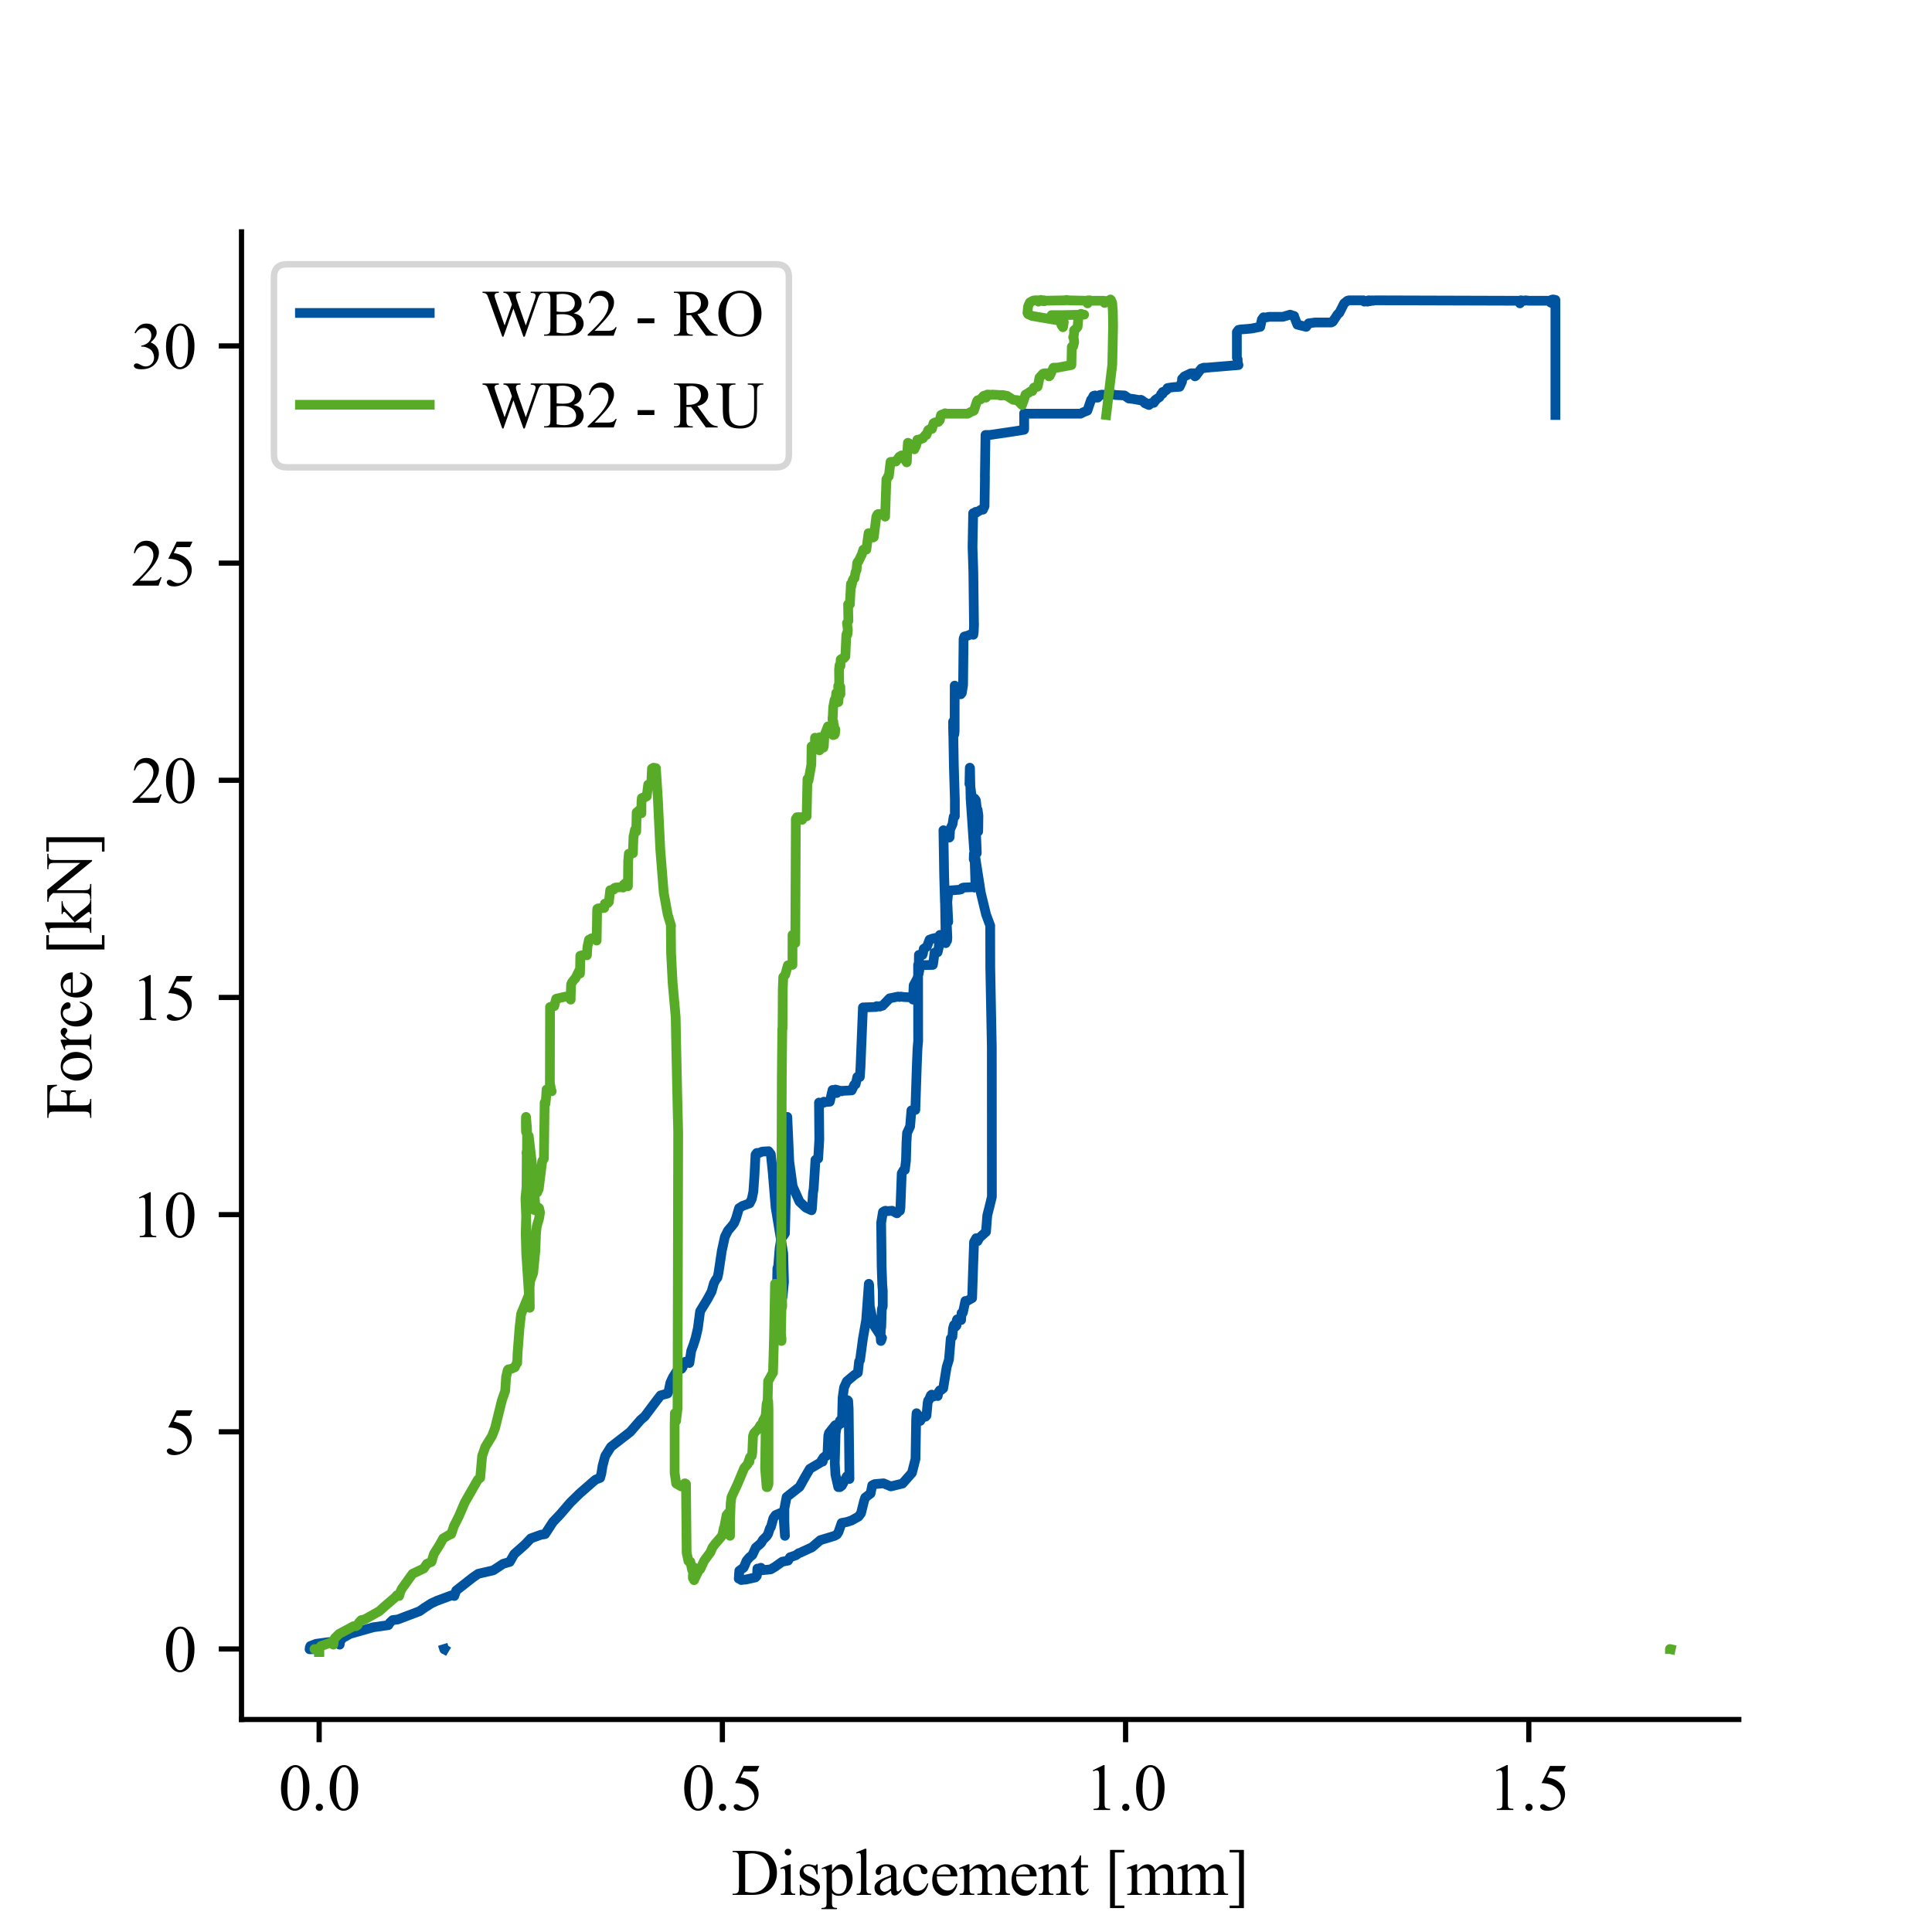 <?xml version="1.0" encoding="utf-8" standalone="no"?>
<!DOCTYPE svg PUBLIC "-//W3C//DTD SVG 1.1//EN"
  "http://www.w3.org/Graphics/SVG/1.1/DTD/svg11.dtd">
<svg xmlns:xlink="http://www.w3.org/1999/xlink" width="297.638pt" height="297.638pt" viewBox="0 0 297.638 297.638" xmlns="http://www.w3.org/2000/svg" version="1.1">
 <defs>
  <style type="text/css">*{stroke-linejoin: round; stroke-linecap: butt}</style>
 </defs>
 <g id="figure_1">
  <g id="patch_1">
   <path d="M 0 297.638 
L 297.638 297.638 
L 297.638 0 
L 0 0 
z
" style="fill: #ffffff"/>
  </g>
  <g id="axes_1">
   <g id="patch_2">
    <path d="M 37.205 264.898 
L 267.874 264.898 
L 267.874 35.717 
L 37.205 35.717 
z
" style="fill: #ffffff"/>
   </g>
   <g id="matplotlib.axis_1">
    <g id="xtick_1">
     <g id="line2d_1">
      <defs>
       <path id="m8b26385699" d="M 0 0 
L 0 3.5 
" style="stroke: #000000; stroke-width: 0.8"/>
      </defs>
      <g>
       <use xlink:href="#m8b26385699" x="49.168" y="264.898" style="stroke: #000000; stroke-width: 0.8"/>
      </g>
     </g>
     <g id="text_1">
      <!-- 0.0 -->
      <g transform="translate(42.918 278.841) scale(0.1 -0.1)">
       <defs>
        <path id="TimesNewRomanPSMT-30" d="M 231 2094 
Q 231 2819 450 3342 
Q 669 3866 1031 4122 
Q 1313 4325 1613 4325 
Q 2100 4325 2488 3828 
Q 2972 3213 2972 2159 
Q 2972 1422 2759 906 
Q 2547 391 2217 158 
Q 1888 -75 1581 -75 
Q 975 -75 572 641 
Q 231 1244 231 2094 
z
M 844 2016 
Q 844 1141 1059 588 
Q 1238 122 1591 122 
Q 1759 122 1940 273 
Q 2122 425 2216 781 
Q 2359 1319 2359 2297 
Q 2359 3022 2209 3506 
Q 2097 3866 1919 4016 
Q 1791 4119 1609 4119 
Q 1397 4119 1231 3928 
Q 1006 3669 925 3112 
Q 844 2556 844 2016 
z
" transform="scale(0.016)"/>
        <path id="TimesNewRomanPSMT-2e" d="M 800 606 
Q 947 606 1047 504 
Q 1147 403 1147 259 
Q 1147 116 1045 14 
Q 944 -88 800 -88 
Q 656 -88 554 14 
Q 453 116 453 259 
Q 453 406 554 506 
Q 656 606 800 606 
z
" transform="scale(0.016)"/>
       </defs>
       <use xlink:href="#TimesNewRomanPSMT-30"/>
       <use xlink:href="#TimesNewRomanPSMT-2e" x="50"/>
       <use xlink:href="#TimesNewRomanPSMT-30" x="75"/>
      </g>
     </g>
    </g>
    <g id="xtick_2">
     <g id="line2d_2">
      <g>
       <use xlink:href="#m8b26385699" x="111.287" y="264.898" style="stroke: #000000; stroke-width: 0.8"/>
      </g>
     </g>
     <g id="text_2">
      <!-- 0.5 -->
      <g transform="translate(105.037 278.841) scale(0.1 -0.1)">
       <defs>
        <path id="TimesNewRomanPSMT-35" d="M 2778 4238 
L 2534 3706 
L 1259 3706 
L 981 3138 
Q 1809 3016 2294 2522 
Q 2709 2097 2709 1522 
Q 2709 1188 2573 903 
Q 2438 619 2231 419 
Q 2025 219 1772 97 
Q 1413 -75 1034 -75 
Q 653 -75 479 54 
Q 306 184 306 341 
Q 306 428 378 495 
Q 450 563 559 563 
Q 641 563 702 538 
Q 763 513 909 409 
Q 1144 247 1384 247 
Q 1750 247 2026 523 
Q 2303 800 2303 1197 
Q 2303 1581 2056 1914 
Q 1809 2247 1375 2428 
Q 1034 2569 447 2591 
L 1259 4238 
L 2778 4238 
z
" transform="scale(0.016)"/>
       </defs>
       <use xlink:href="#TimesNewRomanPSMT-30"/>
       <use xlink:href="#TimesNewRomanPSMT-2e" x="50"/>
       <use xlink:href="#TimesNewRomanPSMT-35" x="75"/>
      </g>
     </g>
    </g>
    <g id="xtick_3">
     <g id="line2d_3">
      <g>
       <use xlink:href="#m8b26385699" x="173.405" y="264.898" style="stroke: #000000; stroke-width: 0.8"/>
      </g>
     </g>
     <g id="text_3">
      <!-- 1.0 -->
      <g transform="translate(167.155 278.841) scale(0.1 -0.1)">
       <defs>
        <path id="TimesNewRomanPSMT-31" d="M 750 3822 
L 1781 4325 
L 1884 4325 
L 1884 747 
Q 1884 391 1914 303 
Q 1944 216 2037 169 
Q 2131 122 2419 116 
L 2419 0 
L 825 0 
L 825 116 
Q 1125 122 1212 167 
Q 1300 213 1334 289 
Q 1369 366 1369 747 
L 1369 3034 
Q 1369 3497 1338 3628 
Q 1316 3728 1258 3775 
Q 1200 3822 1119 3822 
Q 1003 3822 797 3725 
L 750 3822 
z
" transform="scale(0.016)"/>
       </defs>
       <use xlink:href="#TimesNewRomanPSMT-31"/>
       <use xlink:href="#TimesNewRomanPSMT-2e" x="50"/>
       <use xlink:href="#TimesNewRomanPSMT-30" x="75"/>
      </g>
     </g>
    </g>
    <g id="xtick_4">
     <g id="line2d_4">
      <g>
       <use xlink:href="#m8b26385699" x="235.523" y="264.898" style="stroke: #000000; stroke-width: 0.8"/>
      </g>
     </g>
     <g id="text_4">
      <!-- 1.5 -->
      <g transform="translate(229.273 278.841) scale(0.1 -0.1)">
       <use xlink:href="#TimesNewRomanPSMT-31"/>
       <use xlink:href="#TimesNewRomanPSMT-2e" x="50"/>
       <use xlink:href="#TimesNewRomanPSMT-35" x="75"/>
      </g>
     </g>
    </g>
    <g id="text_5">
     <!-- Displacement [mm] -->
     <g transform="translate(112.69 291.924) scale(0.1 -0.1)">
      <defs>
       <path id="TimesNewRomanPSMT-44" d="M 109 0 
L 109 116 
L 269 116 
Q 538 116 650 288 
Q 719 391 719 750 
L 719 3488 
Q 719 3884 631 3984 
Q 509 4122 269 4122 
L 109 4122 
L 109 4238 
L 1834 4238 
Q 2784 4238 3279 4022 
Q 3775 3806 4076 3303 
Q 4378 2800 4378 2141 
Q 4378 1256 3841 663 
Q 3238 0 2003 0 
L 109 0 
z
M 1319 306 
Q 1716 219 1984 219 
Q 2709 219 3187 728 
Q 3666 1238 3666 2109 
Q 3666 2988 3187 3494 
Q 2709 4000 1959 4000 
Q 1678 4000 1319 3909 
L 1319 306 
z
" transform="scale(0.016)"/>
       <path id="TimesNewRomanPSMT-69" d="M 928 4444 
Q 1059 4444 1151 4351 
Q 1244 4259 1244 4128 
Q 1244 3997 1151 3903 
Q 1059 3809 928 3809 
Q 797 3809 703 3903 
Q 609 3997 609 4128 
Q 609 4259 701 4351 
Q 794 4444 928 4444 
z
M 1188 2947 
L 1188 647 
Q 1188 378 1227 289 
Q 1266 200 1342 156 
Q 1419 113 1622 113 
L 1622 0 
L 231 0 
L 231 113 
Q 441 113 512 153 
Q 584 194 626 287 
Q 669 381 669 647 
L 669 1750 
Q 669 2216 641 2353 
Q 619 2453 572 2492 
Q 525 2531 444 2531 
Q 356 2531 231 2484 
L 188 2597 
L 1050 2947 
L 1188 2947 
z
" transform="scale(0.016)"/>
       <path id="TimesNewRomanPSMT-73" d="M 2050 2947 
L 2050 1972 
L 1947 1972 
Q 1828 2431 1642 2597 
Q 1456 2763 1169 2763 
Q 950 2763 815 2647 
Q 681 2531 681 2391 
Q 681 2216 781 2091 
Q 878 1963 1175 1819 
L 1631 1597 
Q 2266 1288 2266 781 
Q 2266 391 1970 151 
Q 1675 -88 1309 -88 
Q 1047 -88 709 6 
Q 606 38 541 38 
Q 469 38 428 -44 
L 325 -44 
L 325 978 
L 428 978 
Q 516 541 762 319 
Q 1009 97 1316 97 
Q 1531 97 1667 223 
Q 1803 350 1803 528 
Q 1803 744 1651 891 
Q 1500 1038 1047 1263 
Q 594 1488 453 1669 
Q 313 1847 313 2119 
Q 313 2472 555 2709 
Q 797 2947 1181 2947 
Q 1350 2947 1591 2875 
Q 1750 2828 1803 2828 
Q 1853 2828 1881 2850 
Q 1909 2872 1947 2947 
L 2050 2947 
z
" transform="scale(0.016)"/>
       <path id="TimesNewRomanPSMT-70" d="M -6 2578 
L 875 2934 
L 994 2934 
L 994 2266 
Q 1216 2644 1439 2795 
Q 1663 2947 1909 2947 
Q 2341 2947 2628 2609 
Q 2981 2197 2981 1534 
Q 2981 794 2556 309 
Q 2206 -88 1675 -88 
Q 1444 -88 1275 -22 
Q 1150 25 994 166 
L 994 -706 
Q 994 -1000 1030 -1079 
Q 1066 -1159 1155 -1206 
Q 1244 -1253 1478 -1253 
L 1478 -1369 
L -22 -1369 
L -22 -1253 
L 56 -1253 
Q 228 -1256 350 -1188 
Q 409 -1153 442 -1076 
Q 475 -1000 475 -688 
L 475 2019 
Q 475 2297 450 2372 
Q 425 2447 370 2484 
Q 316 2522 222 2522 
Q 147 2522 31 2478 
L -6 2578 
z
M 994 2081 
L 994 1013 
Q 994 666 1022 556 
Q 1066 375 1236 237 
Q 1406 100 1666 100 
Q 1978 100 2172 344 
Q 2425 663 2425 1241 
Q 2425 1897 2138 2250 
Q 1938 2494 1663 2494 
Q 1513 2494 1366 2419 
Q 1253 2363 994 2081 
z
" transform="scale(0.016)"/>
       <path id="TimesNewRomanPSMT-6c" d="M 1184 4444 
L 1184 647 
Q 1184 378 1223 290 
Q 1263 203 1344 158 
Q 1425 113 1647 113 
L 1647 0 
L 244 0 
L 244 113 
Q 441 113 512 153 
Q 584 194 625 287 
Q 666 381 666 647 
L 666 3247 
Q 666 3731 644 3842 
Q 622 3953 573 3993 
Q 525 4034 450 4034 
Q 369 4034 244 3984 
L 191 4094 
L 1044 4444 
L 1184 4444 
z
" transform="scale(0.016)"/>
       <path id="TimesNewRomanPSMT-61" d="M 1822 413 
Q 1381 72 1269 19 
Q 1100 -59 909 -59 
Q 613 -59 420 144 
Q 228 347 228 678 
Q 228 888 322 1041 
Q 450 1253 767 1440 
Q 1084 1628 1822 1897 
L 1822 2009 
Q 1822 2438 1686 2597 
Q 1550 2756 1291 2756 
Q 1094 2756 978 2650 
Q 859 2544 859 2406 
L 866 2225 
Q 866 2081 792 2003 
Q 719 1925 600 1925 
Q 484 1925 411 2006 
Q 338 2088 338 2228 
Q 338 2497 613 2722 
Q 888 2947 1384 2947 
Q 1766 2947 2009 2819 
Q 2194 2722 2281 2516 
Q 2338 2381 2338 1966 
L 2338 994 
Q 2338 584 2353 492 
Q 2369 400 2405 369 
Q 2441 338 2488 338 
Q 2538 338 2575 359 
Q 2641 400 2828 588 
L 2828 413 
Q 2478 -56 2159 -56 
Q 2006 -56 1915 50 
Q 1825 156 1822 413 
z
M 1822 616 
L 1822 1706 
Q 1350 1519 1213 1441 
Q 966 1303 859 1153 
Q 753 1003 753 825 
Q 753 600 887 451 
Q 1022 303 1197 303 
Q 1434 303 1822 616 
z
" transform="scale(0.016)"/>
       <path id="TimesNewRomanPSMT-63" d="M 2631 1088 
Q 2516 522 2178 217 
Q 1841 -88 1431 -88 
Q 944 -88 581 321 
Q 219 731 219 1428 
Q 219 2103 620 2525 
Q 1022 2947 1584 2947 
Q 2006 2947 2278 2723 
Q 2550 2500 2550 2259 
Q 2550 2141 2473 2067 
Q 2397 1994 2259 1994 
Q 2075 1994 1981 2113 
Q 1928 2178 1911 2362 
Q 1894 2547 1784 2644 
Q 1675 2738 1481 2738 
Q 1169 2738 978 2506 
Q 725 2200 725 1697 
Q 725 1184 976 792 
Q 1228 400 1656 400 
Q 1963 400 2206 609 
Q 2378 753 2541 1131 
L 2631 1088 
z
" transform="scale(0.016)"/>
       <path id="TimesNewRomanPSMT-65" d="M 681 1784 
Q 678 1147 991 784 
Q 1303 422 1725 422 
Q 2006 422 2214 576 
Q 2422 731 2563 1106 
L 2659 1044 
Q 2594 616 2278 264 
Q 1963 -88 1488 -88 
Q 972 -88 605 314 
Q 238 716 238 1394 
Q 238 2128 614 2539 
Q 991 2950 1559 2950 
Q 2041 2950 2350 2633 
Q 2659 2316 2659 1784 
L 681 1784 
z
M 681 1966 
L 2006 1966 
Q 1991 2241 1941 2353 
Q 1863 2528 1708 2628 
Q 1553 2728 1384 2728 
Q 1125 2728 920 2526 
Q 716 2325 681 1966 
z
" transform="scale(0.016)"/>
       <path id="TimesNewRomanPSMT-6d" d="M 1050 2338 
Q 1363 2650 1419 2697 
Q 1559 2816 1721 2881 
Q 1884 2947 2044 2947 
Q 2313 2947 2506 2790 
Q 2700 2634 2766 2338 
Q 3088 2713 3309 2830 
Q 3531 2947 3766 2947 
Q 3994 2947 4170 2830 
Q 4347 2713 4450 2447 
Q 4519 2266 4519 1878 
L 4519 647 
Q 4519 378 4559 278 
Q 4591 209 4675 161 
Q 4759 113 4950 113 
L 4950 0 
L 3538 0 
L 3538 113 
L 3597 113 
Q 3781 113 3884 184 
Q 3956 234 3988 344 
Q 4000 397 4000 647 
L 4000 1878 
Q 4000 2228 3916 2372 
Q 3794 2572 3525 2572 
Q 3359 2572 3192 2489 
Q 3025 2406 2788 2181 
L 2781 2147 
L 2788 2013 
L 2788 647 
Q 2788 353 2820 281 
Q 2853 209 2943 161 
Q 3034 113 3253 113 
L 3253 0 
L 1806 0 
L 1806 113 
Q 2044 113 2133 169 
Q 2222 225 2256 338 
Q 2272 391 2272 647 
L 2272 1878 
Q 2272 2228 2169 2381 
Q 2031 2581 1784 2581 
Q 1616 2581 1450 2491 
Q 1191 2353 1050 2181 
L 1050 647 
Q 1050 366 1089 281 
Q 1128 197 1204 155 
Q 1281 113 1516 113 
L 1516 0 
L 100 0 
L 100 113 
Q 297 113 375 155 
Q 453 197 493 289 
Q 534 381 534 647 
L 534 1741 
Q 534 2213 506 2350 
Q 484 2453 437 2492 
Q 391 2531 309 2531 
Q 222 2531 100 2484 
L 53 2597 
L 916 2947 
L 1050 2947 
L 1050 2338 
z
" transform="scale(0.016)"/>
       <path id="TimesNewRomanPSMT-6e" d="M 1034 2341 
Q 1538 2947 1994 2947 
Q 2228 2947 2397 2830 
Q 2566 2713 2666 2444 
Q 2734 2256 2734 1869 
L 2734 647 
Q 2734 375 2778 278 
Q 2813 200 2889 156 
Q 2966 113 3172 113 
L 3172 0 
L 1756 0 
L 1756 113 
L 1816 113 
Q 2016 113 2095 173 
Q 2175 234 2206 353 
Q 2219 400 2219 647 
L 2219 1819 
Q 2219 2209 2117 2386 
Q 2016 2563 1775 2563 
Q 1403 2563 1034 2156 
L 1034 647 
Q 1034 356 1069 288 
Q 1113 197 1189 155 
Q 1266 113 1500 113 
L 1500 0 
L 84 0 
L 84 113 
L 147 113 
Q 366 113 442 223 
Q 519 334 519 647 
L 519 1709 
Q 519 2225 495 2337 
Q 472 2450 423 2490 
Q 375 2531 294 2531 
Q 206 2531 84 2484 
L 38 2597 
L 900 2947 
L 1034 2947 
L 1034 2341 
z
" transform="scale(0.016)"/>
       <path id="TimesNewRomanPSMT-74" d="M 1031 3803 
L 1031 2863 
L 1700 2863 
L 1700 2644 
L 1031 2644 
L 1031 788 
Q 1031 509 1111 412 
Q 1191 316 1316 316 
Q 1419 316 1516 380 
Q 1613 444 1666 569 
L 1788 569 
Q 1678 263 1478 108 
Q 1278 -47 1066 -47 
Q 922 -47 784 33 
Q 647 113 581 261 
Q 516 409 516 719 
L 516 2644 
L 63 2644 
L 63 2747 
Q 234 2816 414 2980 
Q 594 3144 734 3369 
Q 806 3488 934 3803 
L 1031 3803 
z
" transform="scale(0.016)"/>
       <path id="TimesNewRomanPSMT-20" transform="scale(0.016)"/>
       <path id="TimesNewRomanPSMT-5b" d="M 1900 -1269 
L 525 -1269 
L 525 4334 
L 1900 4334 
L 1900 4088 
L 994 4088 
L 994 -1025 
L 1900 -1025 
L 1900 -1269 
z
" transform="scale(0.016)"/>
       <path id="TimesNewRomanPSMT-5d" d="M 234 4334 
L 1609 4334 
L 1609 -1272 
L 234 -1272 
L 234 -1025 
L 1141 -1025 
L 1141 4088 
L 234 4088 
L 234 4334 
z
" transform="scale(0.016)"/>
      </defs>
      <use xlink:href="#TimesNewRomanPSMT-44"/>
      <use xlink:href="#TimesNewRomanPSMT-69" x="72.217"/>
      <use xlink:href="#TimesNewRomanPSMT-73" x="100"/>
      <use xlink:href="#TimesNewRomanPSMT-70" x="138.916"/>
      <use xlink:href="#TimesNewRomanPSMT-6c" x="188.916"/>
      <use xlink:href="#TimesNewRomanPSMT-61" x="216.699"/>
      <use xlink:href="#TimesNewRomanPSMT-63" x="261.084"/>
      <use xlink:href="#TimesNewRomanPSMT-65" x="305.469"/>
      <use xlink:href="#TimesNewRomanPSMT-6d" x="349.854"/>
      <use xlink:href="#TimesNewRomanPSMT-65" x="427.637"/>
      <use xlink:href="#TimesNewRomanPSMT-6e" x="472.021"/>
      <use xlink:href="#TimesNewRomanPSMT-74" x="522.021"/>
      <use xlink:href="#TimesNewRomanPSMT-20" x="549.805"/>
      <use xlink:href="#TimesNewRomanPSMT-5b" x="574.805"/>
      <use xlink:href="#TimesNewRomanPSMT-6d" x="608.105"/>
      <use xlink:href="#TimesNewRomanPSMT-6d" x="685.889"/>
      <use xlink:href="#TimesNewRomanPSMT-5d" x="763.672"/>
     </g>
    </g>
   </g>
   <g id="matplotlib.axis_2">
    <g id="ytick_1">
     <g id="line2d_5">
      <defs>
       <path id="m75a767cecb" d="M 0 0 
L -3.5 0 
" style="stroke: #000000; stroke-width: 0.8"/>
      </defs>
      <g>
       <use xlink:href="#m75a767cecb" x="37.205" y="254.036" style="stroke: #000000; stroke-width: 0.8"/>
      </g>
     </g>
     <g id="text_6">
      <!-- 0 -->
      <g transform="translate(25.205 257.508) scale(0.1 -0.1)">
       <use xlink:href="#TimesNewRomanPSMT-30"/>
      </g>
     </g>
    </g>
    <g id="ytick_2">
     <g id="line2d_6">
      <g>
       <use xlink:href="#m75a767cecb" x="37.205" y="220.579" style="stroke: #000000; stroke-width: 0.8"/>
      </g>
     </g>
     <g id="text_7">
      <!-- 5 -->
      <g transform="translate(25.205 224.051) scale(0.1 -0.1)">
       <use xlink:href="#TimesNewRomanPSMT-35"/>
      </g>
     </g>
    </g>
    <g id="ytick_3">
     <g id="line2d_7">
      <g>
       <use xlink:href="#m75a767cecb" x="37.205" y="187.122" style="stroke: #000000; stroke-width: 0.8"/>
      </g>
     </g>
     <g id="text_8">
      <!-- 10 -->
      <g transform="translate(20.205 190.594) scale(0.1 -0.1)">
       <use xlink:href="#TimesNewRomanPSMT-31"/>
       <use xlink:href="#TimesNewRomanPSMT-30" x="50"/>
      </g>
     </g>
    </g>
    <g id="ytick_4">
     <g id="line2d_8">
      <g>
       <use xlink:href="#m75a767cecb" x="37.205" y="153.665" style="stroke: #000000; stroke-width: 0.8"/>
      </g>
     </g>
     <g id="text_9">
      <!-- 15 -->
      <g transform="translate(20.205 157.137) scale(0.1 -0.1)">
       <use xlink:href="#TimesNewRomanPSMT-31"/>
       <use xlink:href="#TimesNewRomanPSMT-35" x="50"/>
      </g>
     </g>
    </g>
    <g id="ytick_5">
     <g id="line2d_9">
      <g>
       <use xlink:href="#m75a767cecb" x="37.205" y="120.208" style="stroke: #000000; stroke-width: 0.8"/>
      </g>
     </g>
     <g id="text_10">
      <!-- 20 -->
      <g transform="translate(20.205 123.68) scale(0.1 -0.1)">
       <defs>
        <path id="TimesNewRomanPSMT-32" d="M 2934 816 
L 2638 0 
L 138 0 
L 138 116 
Q 1241 1122 1691 1759 
Q 2141 2397 2141 2925 
Q 2141 3328 1894 3587 
Q 1647 3847 1303 3847 
Q 991 3847 742 3664 
Q 494 3481 375 3128 
L 259 3128 
Q 338 3706 661 4015 
Q 984 4325 1469 4325 
Q 1984 4325 2329 3994 
Q 2675 3663 2675 3213 
Q 2675 2891 2525 2569 
Q 2294 2063 1775 1497 
Q 997 647 803 472 
L 1909 472 
Q 2247 472 2383 497 
Q 2519 522 2628 598 
Q 2738 675 2819 816 
L 2934 816 
z
" transform="scale(0.016)"/>
       </defs>
       <use xlink:href="#TimesNewRomanPSMT-32"/>
       <use xlink:href="#TimesNewRomanPSMT-30" x="50"/>
      </g>
     </g>
    </g>
    <g id="ytick_6">
     <g id="line2d_10">
      <g>
       <use xlink:href="#m75a767cecb" x="37.205" y="86.751" style="stroke: #000000; stroke-width: 0.8"/>
      </g>
     </g>
     <g id="text_11">
      <!-- 25 -->
      <g transform="translate(20.205 90.223) scale(0.1 -0.1)">
       <use xlink:href="#TimesNewRomanPSMT-32"/>
       <use xlink:href="#TimesNewRomanPSMT-35" x="50"/>
      </g>
     </g>
    </g>
    <g id="ytick_7">
     <g id="line2d_11">
      <g>
       <use xlink:href="#m75a767cecb" x="37.205" y="53.294" style="stroke: #000000; stroke-width: 0.8"/>
      </g>
     </g>
     <g id="text_12">
      <!-- 30 -->
      <g transform="translate(20.205 56.766) scale(0.1 -0.1)">
       <defs>
        <path id="TimesNewRomanPSMT-33" d="M 325 3431 
Q 506 3859 782 4092 
Q 1059 4325 1472 4325 
Q 1981 4325 2253 3994 
Q 2459 3747 2459 3466 
Q 2459 3003 1878 2509 
Q 2269 2356 2469 2072 
Q 2669 1788 2669 1403 
Q 2669 853 2319 450 
Q 1863 -75 997 -75 
Q 569 -75 414 31 
Q 259 138 259 259 
Q 259 350 332 419 
Q 406 488 509 488 
Q 588 488 669 463 
Q 722 447 909 348 
Q 1097 250 1169 231 
Q 1284 197 1416 197 
Q 1734 197 1970 444 
Q 2206 691 2206 1028 
Q 2206 1275 2097 1509 
Q 2016 1684 1919 1775 
Q 1784 1900 1550 2001 
Q 1316 2103 1072 2103 
L 972 2103 
L 972 2197 
Q 1219 2228 1467 2375 
Q 1716 2522 1828 2728 
Q 1941 2934 1941 3181 
Q 1941 3503 1739 3701 
Q 1538 3900 1238 3900 
Q 753 3900 428 3381 
L 325 3431 
z
" transform="scale(0.016)"/>
       </defs>
       <use xlink:href="#TimesNewRomanPSMT-33"/>
       <use xlink:href="#TimesNewRomanPSMT-30" x="50"/>
      </g>
     </g>
    </g>
    <g id="text_13">
     <!-- Force [kN] -->
     <g transform="translate(14.066 172.382) rotate(-90) scale(0.1 -0.1)">
      <defs>
       <path id="TimesNewRomanPSMT-46" d="M 1309 4006 
L 1309 2341 
L 2081 2341 
Q 2347 2341 2470 2458 
Q 2594 2575 2634 2922 
L 2750 2922 
L 2750 1488 
L 2634 1488 
Q 2631 1734 2570 1850 
Q 2509 1966 2401 2023 
Q 2294 2081 2081 2081 
L 1309 2081 
L 1309 750 
Q 1309 428 1350 325 
Q 1381 247 1481 191 
Q 1619 116 1769 116 
L 1922 116 
L 1922 0 
L 103 0 
L 103 116 
L 253 116 
Q 516 116 634 269 
Q 709 369 709 750 
L 709 3488 
Q 709 3809 669 3913 
Q 638 3991 541 4047 
Q 406 4122 253 4122 
L 103 4122 
L 103 4238 
L 3256 4238 
L 3297 3306 
L 3188 3306 
Q 3106 3603 2998 3742 
Q 2891 3881 2733 3943 
Q 2575 4006 2244 4006 
L 1309 4006 
z
" transform="scale(0.016)"/>
       <path id="TimesNewRomanPSMT-6f" d="M 1600 2947 
Q 2250 2947 2644 2453 
Q 2978 2031 2978 1484 
Q 2978 1100 2793 706 
Q 2609 313 2286 112 
Q 1963 -88 1566 -88 
Q 919 -88 538 428 
Q 216 863 216 1403 
Q 216 1797 411 2186 
Q 606 2575 925 2761 
Q 1244 2947 1600 2947 
z
M 1503 2744 
Q 1338 2744 1170 2645 
Q 1003 2547 900 2300 
Q 797 2053 797 1666 
Q 797 1041 1045 587 
Q 1294 134 1700 134 
Q 2003 134 2200 384 
Q 2397 634 2397 1244 
Q 2397 2006 2069 2444 
Q 1847 2744 1503 2744 
z
" transform="scale(0.016)"/>
       <path id="TimesNewRomanPSMT-72" d="M 1038 2947 
L 1038 2303 
Q 1397 2947 1775 2947 
Q 1947 2947 2059 2842 
Q 2172 2738 2172 2600 
Q 2172 2478 2090 2393 
Q 2009 2309 1897 2309 
Q 1788 2309 1652 2417 
Q 1516 2525 1450 2525 
Q 1394 2525 1328 2463 
Q 1188 2334 1038 2041 
L 1038 669 
Q 1038 431 1097 309 
Q 1138 225 1241 169 
Q 1344 113 1538 113 
L 1538 0 
L 72 0 
L 72 113 
Q 291 113 397 181 
Q 475 231 506 341 
Q 522 394 522 644 
L 522 1753 
Q 522 2253 501 2348 
Q 481 2444 426 2487 
Q 372 2531 291 2531 
Q 194 2531 72 2484 
L 41 2597 
L 906 2947 
L 1038 2947 
z
" transform="scale(0.016)"/>
       <path id="TimesNewRomanPSMT-6b" d="M 1047 4444 
L 1047 1594 
L 1775 2259 
Q 2006 2472 2044 2528 
Q 2069 2566 2069 2603 
Q 2069 2666 2017 2711 
Q 1966 2756 1847 2763 
L 1847 2863 
L 3091 2863 
L 3091 2763 
Q 2834 2756 2664 2684 
Q 2494 2613 2291 2428 
L 1556 1750 
L 2291 822 
Q 2597 438 2703 334 
Q 2853 188 2966 144 
Q 3044 113 3238 113 
L 3238 0 
L 1847 0 
L 1847 113 
Q 1966 116 2008 148 
Q 2050 181 2050 241 
Q 2050 313 1925 472 
L 1047 1594 
L 1047 644 
Q 1047 366 1086 278 
Q 1125 191 1197 153 
Q 1269 116 1509 113 
L 1509 0 
L 53 0 
L 53 113 
Q 272 113 381 166 
Q 447 200 481 272 
Q 528 375 528 628 
L 528 3234 
Q 528 3731 506 3842 
Q 484 3953 434 3995 
Q 384 4038 303 4038 
Q 238 4038 106 3984 
L 53 4094 
L 903 4444 
L 1047 4444 
z
" transform="scale(0.016)"/>
       <path id="TimesNewRomanPSMT-4e" d="M -84 4238 
L 1066 4238 
L 3656 1059 
L 3656 3503 
Q 3656 3894 3569 3991 
Q 3453 4122 3203 4122 
L 3056 4122 
L 3056 4238 
L 4531 4238 
L 4531 4122 
L 4381 4122 
Q 4113 4122 4000 3959 
Q 3931 3859 3931 3503 
L 3931 -69 
L 3819 -69 
L 1025 3344 
L 1025 734 
Q 1025 344 1109 247 
Q 1228 116 1475 116 
L 1625 116 
L 1625 0 
L 150 0 
L 150 116 
L 297 116 
Q 569 116 681 278 
Q 750 378 750 734 
L 750 3681 
Q 566 3897 470 3965 
Q 375 4034 191 4094 
Q 100 4122 -84 4122 
L -84 4238 
z
" transform="scale(0.016)"/>
      </defs>
      <use xlink:href="#TimesNewRomanPSMT-46"/>
      <use xlink:href="#TimesNewRomanPSMT-6f" x="55.615"/>
      <use xlink:href="#TimesNewRomanPSMT-72" x="105.615"/>
      <use xlink:href="#TimesNewRomanPSMT-63" x="138.916"/>
      <use xlink:href="#TimesNewRomanPSMT-65" x="183.301"/>
      <use xlink:href="#TimesNewRomanPSMT-20" x="227.686"/>
      <use xlink:href="#TimesNewRomanPSMT-5b" x="252.686"/>
      <use xlink:href="#TimesNewRomanPSMT-6b" x="285.986"/>
      <use xlink:href="#TimesNewRomanPSMT-4e" x="335.986"/>
      <use xlink:href="#TimesNewRomanPSMT-5d" x="408.203"/>
     </g>
    </g>
   </g>
   <g id="line2d_12">
    <path d="M 49.168 254.48 
L 49.168 254.008 
L 49.168 254.059 
L 47.69 254.082 
L 47.723 254.056 
L 47.71 253.845 
L 47.815 253.581 
L 48.697 253.242 
L 50.485 252.999 
L 51.966 252.878 
L 52.321 252.934 
L 52.33 253.369 
L 52.413 252.748 
L 52.532 252.668 
L 52.751 252.368 
L 53.905 251.715 
L 57.488 250.696 
L 59.83 250.362 
L 60.069 249.977 
L 60.487 249.585 
L 61.28 249.49 
L 64.66 248.206 
L 65.319 247.73 
L 66.425 247.023 
L 67.282 246.622 
L 69.593 245.765 
L 69.99 245.872 
L 70.288 245.029 
L 72.835 243.035 
L 73.68 242.453 
L 75.978 241.924 
L 77.519 240.914 
L 78.538 240.62 
L 79.221 239.415 
L 80.861 237.97 
L 81.78 236.999 
L 83.358 236.431 
L 83.805 236.377 
L 83.979 236.33 
L 85.184 234.477 
L 86.303 233.299 
L 87.88 231.466 
L 89.272 230.107 
L 91.197 228.421 
L 91.756 227.946 
L 92.452 227.678 
L 92.639 227.023 
L 92.825 225.845 
L 93.235 224.306 
L 94.129 222.887 
L 97.074 220.612 
L 98.701 218.739 
L 99.323 218.21 
L 101.112 215.821 
L 101.77 214.971 
L 102.851 214.677 
L 103.012 214.282 
L 103.273 213.017 
L 103.683 212.141 
L 104.217 211.311 
L 104.764 210.957 
L 104.988 210.883 
L 105.162 210.629 
L 105.41 209.933 
L 105.584 209.779 
L 105.957 209.772 
L 106.093 209.658 
L 106.205 209.98 
L 106.491 208.086 
L 106.789 207.303 
L 107.149 206.192 
L 107.51 204.64 
L 107.858 202.01 
L 108.988 200.157 
L 109.622 198.979 
L 109.982 197.701 
L 110.255 197.172 
L 110.529 196.824 
L 110.69 196.108 
L 111.2 192.702 
L 111.672 190.534 
L 112.156 189.571 
L 112.74 188.895 
L 113.088 188.433 
L 113.386 187.724 
L 113.858 186.118 
L 114.392 185.783 
L 115.486 185.382 
L 115.821 184.713 
L 116.057 183.575 
L 116.231 181.099 
L 116.393 177.888 
L 116.591 177.62 
L 116.939 177.62 
L 117.399 177.419 
L 118.405 177.352 
L 118.753 177.821 
L 119.039 180.564 
L 119.486 185.984 
L 120.666 193.124 
L 120.778 197.493 
L 120.567 199.742 
L 119.983 201.475 
L 119.809 200.411 
L 119.673 200.25 
L 119.759 195.412 
L 119.884 195.031 
L 120.107 192.308 
L 120.343 190.822 
L 120.927 190.019 
L 121.101 183.04 
L 121.151 183.04 
L 121.225 183.375 
L 121.3 183.241 
L 121.424 179.293 
L 121.288 172.066 
L 121.424 175.01 
L 121.598 178.958 
L 122.12 182.772 
L 123.164 185.114 
L 124.157 186.051 
L 125.027 186.453 
L 125.077 186.252 
L 125.251 183.709 
L 125.35 183.174 
L 125.549 179.962 
L 125.623 178.691 
L 125.822 178.557 
L 126.046 178.49 
L 126.22 175.546 
L 126.17 169.858 
L 126.307 169.925 
L 126.518 170.059 
L 126.916 169.724 
L 126.965 169.858 
L 127.015 169.791 
L 127.835 169.724 
L 128.257 167.917 
L 128.319 168.051 
L 128.357 167.984 
L 128.63 167.917 
L 128.705 167.851 
L 128.729 167.917 
L 128.854 167.984 
L 128.916 168.386 
L 128.978 167.917 
L 129.052 167.984 
L 129.636 168.051 
L 129.686 168.118 
L 129.748 168.051 
L 131.202 167.984 
L 131.4 167.583 
L 131.599 167.114 
L 131.81 167.048 
L 131.972 166.378 
L 132.071 165.91 
L 132.196 165.977 
L 132.37 165.91 
L 132.469 165.91 
L 132.568 164.371 
L 132.941 155.204 
L 134.792 155.137 
L 134.904 155.07 
L 134.954 155.137 
L 135.041 155.07 
L 135.078 155.003 
L 135.152 155.07 
L 135.302 155.07 
L 135.5 155.003 
L 135.55 155.07 
L 135.637 155.003 
L 135.96 154.936 
L 137.053 153.799 
L 138.37 153.531 
L 138.581 153.598 
L 138.78 153.531 
L 139.215 153.598 
L 140.544 153.665 
L 140.656 153.999 
L 140.656 153.999 
L 140.756 151.791 
L 141.339 150.721 
L 141.625 149.516 
L 141.538 149.583 
L 141.538 149.583 
L 141.538 149.984 
L 141.563 147.107 
L 141.638 147.107 
L 142.11 147.107 
L 142.172 146.973 
L 142.308 146.17 
L 142.607 145.97 
L 142.793 145.836 
L 143.029 145.234 
L 143.203 144.765 
L 143.302 144.765 
L 143.538 144.631 
L 144.085 144.498 
L 144.334 144.564 
L 145.737 144.631 
L 145.911 144.899 
L 145.949 144.498 
L 145.862 142.423 
L 145.762 141.955 
L 145.961 141.486 
L 145.961 141.62 
L 146.036 141.888 
L 146.073 141.687 
L 146.085 142.022 
L 145.973 139.613 
L 145.936 138.944 
L 146.11 137.204 
L 146.967 137.137 
L 147.787 137.07 
L 148.061 137.003 
L 148.247 136.802 
L 148.421 136.735 
L 149.999 136.669 
L 150.073 136.602 
L 150.123 136.669 
L 150.123 136.735 
L 150.222 136.267 
L 150.222 136.267 
L 150.235 136.267 
L 150.235 136.267 
L 150.284 136.535 
L 150.16 132.721 
L 150.011 132.386 
L 150.036 131.516 
L 150.061 131.516 
L 150.235 131.449 
L 150.359 131.382 
L 150.471 131.449 
L 150.471 131.382 
L 150.483 131.382 
L 150.384 128.907 
L 150.247 128.84 
L 150.309 128.639 
L 150.682 127.836 
L 150.682 128.037 
L 150.694 128.104 
L 150.707 127.769 
L 150.732 125.628 
L 150.607 124.758 
L 150.595 124.892 
L 150.558 124.892 
L 150.558 125.293 
L 150.458 124.289 
L 150.334 123.286 
L 150.148 123.018 
L 149.899 122.884 
L 149.837 122.951 
L 149.775 122.884 
L 149.701 122.817 
L 149.638 122.282 
L 149.452 120.877 
L 149.365 120.81 
L 149.34 120.743 
L 149.353 120.743 
L 149.402 118.267 
L 149.44 118.334 
L 149.527 123.018 
L 150.061 130.847 
L 151.104 137.538 
L 151.912 140.884 
L 152.558 142.624 
L 152.546 142.758 
L 152.558 149.048 
L 152.794 161.293 
L 152.806 184.378 
L 152.434 185.917 
L 152.098 187.222 
L 151.9 189.778 
L 150.868 190.702 
L 150.607 191.204 
L 150.384 190.755 
L 150.061 191.331 
L 149.899 195.814 
L 149.763 199.983 
L 148.831 200.511 
L 148.719 200.424 
L 148.57 201.14 
L 148.346 202.184 
L 148.284 202.305 
L 148.235 202.211 
L 148.135 202.291 
L 148.061 203.368 
L 147.663 203.235 
L 147.452 203.261 
L 147.39 203.389 
L 147.352 204.218 
L 147.129 204.446 
L 146.967 204.131 
L 146.818 204.647 
L 146.719 205.925 
L 146.47 206.199 
L 146.197 209.451 
L 145.849 210.568 
L 145.303 213.894 
L 144.992 214.142 
L 144.793 214.182 
L 144.594 214.47 
L 144.458 215.072 
L 144.358 214.844 
L 143.75 215.165 
L 143.538 214.851 
L 143.402 214.965 
L 143.091 215.707 
L 142.992 215.754 
L 142.905 216.162 
L 142.731 218.083 
L 142.594 218.237 
L 142.383 218.297 
L 142.172 218.223 
L 141.774 218.899 
L 141.675 218.745 
L 141.426 218.076 
L 141.203 217.715 
L 141.141 218.618 
L 141.041 224.754 
L 140.495 226.902 
L 139.041 228.548 
L 137.24 228.99 
L 136.109 228.515 
L 134.73 228.642 
L 134.37 228.829 
L 134.121 230.081 
L 133.289 230.716 
L 133.115 231.238 
L 132.643 233.132 
L 132.258 233.64 
L 131.164 234.249 
L 130.444 234.477 
L 129.661 234.624 
L 129.189 235.996 
L 128.941 236.391 
L 128.58 236.605 
L 126.369 237.274 
L 125.089 238.371 
L 123.251 239.221 
L 123.064 239.268 
L 122.617 239.602 
L 121.71 239.904 
L 121.412 240.419 
L 120.505 240.593 
L 119.387 241.382 
L 119.089 241.563 
L 118.728 241.77 
L 117.486 241.898 
L 117.225 241.523 
L 117.051 241.59 
L 117.039 241.73 
L 116.952 241.63 
L 116.939 241.623 
L 116.939 241.737 
L 116.927 241.697 
L 116.827 241.871 
L 116.753 241.683 
L 116.741 241.724 
L 116.678 241.657 
L 116.641 242.507 
L 116.579 242.794 
L 116.368 243.015 
L 114.877 243.343 
L 114.417 243.376 
L 114.206 243.417 
L 113.982 243.202 
L 113.809 243.202 
L 113.896 241.985 
L 114.554 241.509 
L 114.74 241.121 
L 115.001 240.459 
L 115.461 239.917 
L 115.908 239.549 
L 116.43 238.425 
L 116.914 238.017 
L 117.25 237.709 
L 117.536 237.22 
L 118.095 236.678 
L 118.331 236.31 
L 118.617 235.434 
L 118.766 235.246 
L 119.138 233.895 
L 119.486 233.413 
L 120.381 233.025 
L 120.691 233.52 
L 120.927 236.605 
L 120.84 234.397 
L 120.84 232.423 
L 121.176 230.636 
L 123.176 229.063 
L 123.909 227.745 
L 124.754 226.287 
L 126.381 225.323 
L 126.679 224.828 
L 126.742 225.169 
L 126.853 224.547 
L 127.027 224.42 
L 127.189 224.279 
L 127.239 224.339 
L 127.35 224.259 
L 127.487 223.777 
L 127.599 221.214 
L 127.711 220.773 
L 128.68 219.555 
L 129.065 219.475 
L 129.226 219.388 
L 129.388 218.872 
L 129.698 218.632 
L 129.91 218.183 
L 130.121 218.009 
L 130.171 217.159 
L 130.257 216.39 
L 130.344 216.316 
L 130.568 215.707 
L 130.667 215.821 
L 130.742 217.012 
L 130.866 227.846 
L 130.742 227.371 
L 130.456 227.431 
L 129.686 228.89 
L 129.388 229.104 
L 129.139 229.097 
L 128.705 227.177 
L 128.605 225.403 
L 128.729 220.867 
L 128.878 219.896 
L 129.251 219.481 
L 129.537 219.307 
L 129.624 219.113 
L 129.711 219.16 
L 129.81 215.313 
L 130.034 213.74 
L 130.469 212.797 
L 131.649 211.806 
L 132.158 211.478 
L 132.345 209.752 
L 132.494 209.525 
L 132.941 206.219 
L 133.438 203.375 
L 133.848 197.781 
L 133.898 197.928 
L 133.997 201.214 
L 134.581 204.105 
L 135.885 206.112 
L 135.761 206.493 
L 135.711 206.587 
L 135.662 205.971 
L 135.687 204.854 
L 135.761 204.466 
L 135.848 201.702 
L 135.997 201.234 
L 135.997 198.818 
L 135.923 197.948 
L 135.823 195.085 
L 135.749 188.373 
L 136.022 186.72 
L 136.246 186.586 
L 136.42 186.52 
L 136.656 186.586 
L 137.438 186.52 
L 138.184 186.921 
L 138.457 186.586 
L 138.643 186.52 
L 138.718 186.051 
L 138.917 180.765 
L 139.19 180.297 
L 139.401 180.23 
L 139.575 178.758 
L 139.65 176.014 
L 139.737 174.542 
L 140.209 173.538 
L 140.408 171.062 
L 141.016 170.995 
L 141.19 165.709 
L 141.252 163.903 
L 141.352 161.494 
L 141.451 160.356 
L 141.439 148.646 
L 141.513 148.713 
L 143.712 148.646 
L 143.799 148.178 
L 143.961 146.773 
L 144.097 146.706 
L 144.445 146.706 
L 144.619 145.97 
L 144.719 144.297 
L 144.793 144.029 
L 145.091 144.564 
L 145.303 144.765 
L 145.439 144.832 
L 145.551 145.033 
L 145.601 144.966 
L 145.675 144.832 
L 145.688 144.899 
L 145.7 145.3 
L 145.588 139.011 
L 145.576 139.011 
L 145.452 134.795 
L 145.34 127.903 
L 145.402 128.371 
L 145.787 128.639 
L 146.172 128.706 
L 146.172 128.706 
L 146.247 129.04 
L 146.272 128.973 
L 146.296 128.973 
L 146.296 128.907 
L 146.371 127.769 
L 146.744 126.966 
L 146.918 125.828 
L 147.005 125.895 
L 147.029 125.828 
L 147.104 125.762 
L 147.104 123.219 
L 146.943 117.799 
L 146.843 111.91 
L 146.843 111.977 
L 146.831 111.977 
L 146.831 111.977 
L 146.856 113.249 
L 146.831 111.174 
L 146.93 113.182 
L 147.017 113.115 
L 147.067 112.646 
L 147.079 105.62 
L 147.166 106.624 
L 147.464 106.825 
L 148.011 106.959 
L 148.172 106.758 
L 148.371 105.554 
L 148.446 98.394 
L 148.57 98.059 
L 149.092 97.925 
L 149.874 97.591 
L 149.924 97.457 
L 149.949 97.792 
L 150.011 97.323 
L 150.061 96.119 
L 150.048 96.119 
L 149.949 88.022 
L 149.825 84.275 
L 149.924 79.056 
L 149.961 79.122 
L 150.048 79.056 
L 150.173 78.989 
L 150.309 78.855 
L 150.384 78.989 
L 150.471 78.922 
L 151.254 78.453 
L 151.427 78.52 
L 151.676 77.985 
L 151.738 73.435 
L 151.726 73.435 
L 151.726 73.368 
L 151.825 67.011 
L 152.459 67.011 
L 156.099 66.476 
L 157.764 66.208 
L 157.788 66.074 
L 157.776 63.665 
L 157.875 63.665 
L 158.074 63.732 
L 166.448 63.732 
L 166.994 63.465 
L 167.516 63.264 
L 168.088 61.591 
L 168.199 61.524 
L 168.46 60.989 
L 168.696 60.922 
L 168.883 61.256 
L 169.119 61.256 
L 169.442 60.855 
L 169.815 60.788 
L 170.2 60.855 
L 170.572 60.788 
L 170.883 60.855 
L 171.541 60.788 
L 171.877 60.855 
L 173.231 60.922 
L 173.902 61.39 
L 174.523 61.457 
L 175.641 61.658 
L 175.641 61.658 
L 175.765 61.591 
L 176.014 61.725 
L 176.262 61.992 
L 176.387 61.992 
L 176.387 62.126 
L 177.008 62.394 
L 177.256 62.193 
L 177.256 62.126 
L 177.753 62.059 
L 177.753 61.926 
L 177.877 61.859 
L 177.877 61.725 
L 177.877 61.725 
L 178.002 61.725 
L 178.002 61.591 
L 178.623 61.19 
L 178.871 60.788 
L 178.871 60.721 
L 179.12 60.654 
L 179.12 60.387 
L 179.368 60.32 
L 179.368 60.32 
L 179.741 60.052 
L 179.865 59.784 
L 180.238 59.717 
L 180.735 59.65 
L 181.729 59.584 
L 181.853 59.316 
L 182.102 58.781 
L 182.102 58.379 
L 182.474 57.978 
L 183.468 57.509 
L 184.089 57.509 
L 184.089 57.978 
L 184.089 57.911 
L 184.214 57.911 
L 184.214 57.911 
L 184.71 57.242 
L 185.083 56.773 
L 185.456 56.639 
L 185.456 56.639 
L 185.58 56.706 
L 185.58 56.639 
L 185.953 56.639 
L 190.798 56.238 
L 190.674 55.836 
L 190.674 55.368 
L 190.55 55.1 
L 190.55 51.152 
L 190.798 50.818 
L 191.171 50.751 
L 192.04 50.684 
L 192.786 50.617 
L 194.152 50.349 
L 194.401 49.212 
L 194.649 48.877 
L 194.774 48.944 
L 195.519 48.81 
L 197.631 48.81 
L 198.749 48.476 
L 199.122 48.61 
L 199.122 48.61 
L 199.37 48.677 
L 199.37 48.744 
L 199.867 50.015 
L 201.234 50.349 
L 201.607 49.814 
L 202.104 49.747 
L 202.601 49.68 
L 205.085 49.68 
L 205.334 49.546 
L 206.079 48.409 
L 206.328 48.208 
L 207.073 46.736 
L 207.57 46.335 
L 207.57 46.335 
L 207.819 46.268 
L 210.055 46.268 
L 210.179 46.468 
L 210.552 46.402 
L 210.676 46.468 
L 210.8 46.402 
L 210.8 46.402 
L 210.8 46.268 
L 211.049 46.268 
L 211.049 46.268 
L 211.049 46.402 
L 211.049 46.402 
L 211.297 46.335 
L 211.297 46.335 
L 211.421 46.268 
L 211.546 46.335 
L 211.794 46.268 
L 233.908 46.335 
L 234.157 46.736 
L 234.281 46.268 
L 234.902 46.335 
L 235.026 46.268 
L 235.523 46.335 
L 238.878 46.335 
L 238.878 46.335 
L 238.878 46.602 
L 239.002 46.669 
L 239.002 46.602 
L 239.002 46.201 
L 239.002 46.201 
L 239.25 46.134 
L 239.25 46.134 
L 239.623 46.201 
L 239.623 46.201 
L 239.623 63.933 
M 68.462 254.07 
L 68.425 254.048 
L 68.437 254.087 
L 68.425 254.048 
" clip-path="url(#pf8df78b53f)" style="fill: none; stroke: #00549f; stroke-width: 1.5; stroke-linecap: square"/>
   </g>
   <g id="line2d_13">
    <path d="M 49.168 254.48 
L 49.168 254.008 
L 49.136 254.039 
L 48.44 254.052 
L 49.091 254.056 
L 49.449 253.581 
L 51.352 252.917 
L 51.357 253.204 
L 51.355 253.369 
L 51.453 252.668 
L 51.582 252.368 
L 52.245 251.715 
L 54.461 250.53 
L 54.843 250.527 
L 55.095 250.362 
L 55.288 249.977 
L 55.652 249.585 
L 56.16 249.49 
L 58.447 248.206 
L 59.18 247.534 
L 60.918 246.053 
L 61.137 245.765 
L 61.494 245.872 
L 61.654 245.29 
L 61.89 244.775 
L 63.555 242.453 
L 65.282 241.637 
L 65.766 240.914 
L 66.474 240.62 
L 66.835 239.415 
L 67.742 237.97 
L 68.276 236.999 
L 69.245 236.431 
L 69.431 236.377 
L 69.518 236.33 
L 69.928 235.106 
L 70.661 233.66 
L 71.605 231.466 
L 73.618 227.946 
L 73.978 227.678 
L 74.276 224.306 
L 74.773 222.887 
L 75.792 221.235 
L 76.277 219.97 
L 77.295 215.821 
L 77.83 214.282 
L 77.966 212.141 
L 78.215 211.084 
L 78.314 210.957 
L 78.749 210.883 
L 79.32 210.629 
L 79.643 209.933 
L 79.681 209.98 
L 79.73 208.548 
L 80.029 204.64 
L 80.277 202.432 
L 81.482 199.487 
L 81.681 197.34 
L 82.141 196.108 
L 82.476 192.702 
L 82.575 189.972 
L 82.7 188.895 
L 83.047 187.724 
L 83.197 186.787 
L 83.047 186.118 
L 82.078 185.382 
L 81.917 183.575 
L 81.557 179.761 
L 81.234 178.222 
L 81.097 177.62 
L 81.122 177.62 
L 81.147 177.352 
L 81.147 177.821 
L 81.097 185.984 
L 80.985 189.999 
L 81.072 193.124 
L 81.619 201.475 
L 81.532 193.392 
L 81.358 191.812 
L 81.035 190.253 
L 81.06 190.273 
L 81.109 190.019 
L 81.06 187.376 
L 80.948 184.646 
L 81.097 183.04 
L 81.147 183.04 
L 81.172 183.375 
L 81.184 183.241 
L 81.196 173.94 
L 81.097 172.735 
L 81.035 172.066 
L 81.01 172.869 
L 81.035 174.341 
L 81.109 174.542 
L 81.457 175.01 
L 81.917 178.958 
L 82.178 182.772 
L 82.265 186.386 
L 82.426 186.453 
L 82.451 185.516 
L 82.339 183.91 
L 82.464 183.91 
L 82.762 183.709 
L 82.998 183.174 
L 83.532 178.891 
L 83.793 178.49 
L 83.905 169.858 
L 84.029 170.059 
L 84.116 169.256 
L 84.203 167.851 
L 84.215 167.984 
L 84.265 168.051 
L 84.265 168.386 
L 84.277 167.917 
L 84.352 168.118 
L 84.998 168.118 
L 84.961 168.051 
L 84.899 167.851 
L 84.762 167.114 
L 84.712 167.114 
L 84.712 167.048 
L 84.737 155.137 
L 84.799 155.204 
L 84.961 155.07 
L 85.383 155.003 
L 85.681 153.865 
L 87.147 153.531 
L 87.694 153.598 
L 87.781 153.531 
L 87.806 153.598 
L 87.918 153.999 
L 87.918 153.598 
L 87.98 151.657 
L 88.129 151.323 
L 88.489 150.854 
L 88.638 150.721 
L 89.234 149.516 
L 89.346 149.984 
L 89.359 149.583 
L 89.396 147.241 
L 89.359 149.65 
L 89.421 147.241 
L 89.62 147.174 
L 90.402 147.107 
L 90.402 147.107 
L 90.415 147.174 
L 90.502 145.836 
L 90.738 144.765 
L 90.85 144.765 
L 91.098 144.564 
L 91.483 144.498 
L 91.893 144.564 
L 91.893 144.564 
L 91.918 144.899 
L 91.993 140.215 
L 91.993 140.215 
L 92.005 140.282 
L 92.017 140.014 
L 92.042 140.014 
L 92.142 139.947 
L 93.086 139.88 
L 93.185 139.211 
L 93.62 139.144 
L 93.806 138.944 
L 94.005 137.137 
L 94.515 137.07 
L 94.664 136.802 
L 94.713 136.869 
L 94.775 136.802 
L 94.825 136.735 
L 95.918 136.669 
L 95.981 136.735 
L 96.105 136.267 
L 96.142 136.267 
L 96.266 136.133 
L 96.676 136.133 
L 96.676 136.2 
L 96.738 136.535 
L 96.776 132.587 
L 96.788 132.587 
L 96.875 131.516 
L 97.347 131.449 
L 97.347 131.449 
L 97.409 131.382 
L 97.459 131.449 
L 97.509 131.449 
L 97.509 131.382 
L 97.534 130.379 
L 97.596 128.84 
L 97.633 128.84 
L 97.695 128.438 
L 97.819 127.836 
L 97.844 127.903 
L 98.018 128.104 
L 98.08 125.159 
L 98.54 124.758 
L 98.652 124.825 
L 98.714 124.758 
L 98.751 124.825 
L 98.813 125.293 
L 98.813 124.624 
L 98.826 123.486 
L 98.875 122.951 
L 98.925 122.951 
L 99 122.884 
L 99.124 122.951 
L 99.633 122.684 
L 99.857 120.877 
L 100.192 120.81 
L 100.341 120.743 
L 100.441 118.401 
L 100.689 118.267 
L 101.049 118.334 
L 101.348 123.018 
L 101.72 130.847 
L 102.255 137.538 
L 102.863 140.884 
L 103.385 142.624 
L 103.348 142.758 
L 103.385 146.839 
L 103.621 151.39 
L 104.093 156.676 
L 104.18 161.293 
L 104.379 170.46 
L 104.478 174.408 
L 104.379 217.006 
L 104.23 218.297 
L 104.205 218.223 
L 104.193 218.504 
L 104.168 218.899 
L 104.118 218.076 
L 103.969 217.715 
L 103.932 219.508 
L 103.932 226.902 
L 104.168 228.548 
L 104.938 228.99 
L 105.51 228.515 
L 105.683 228.615 
L 105.783 239.221 
L 105.87 239.602 
L 106.056 240.499 
L 106.354 240.593 
L 106.64 241.904 
L 106.677 241.944 
L 106.69 241.898 
L 106.814 241.57 
L 106.976 241.509 
L 106.976 241.59 
L 106.876 242.112 
L 106.876 241.69 
L 106.864 241.657 
L 106.864 241.697 
L 106.864 241.69 
L 106.739 242.794 
L 106.739 243.109 
L 106.938 243.43 
L 106.926 243.417 
L 106.926 243.437 
L 107 243.202 
L 107.025 243.209 
L 107.659 241.898 
L 107.882 241.744 
L 108.168 241.121 
L 108.466 240.459 
L 109.448 239.134 
L 109.746 238.425 
L 110.168 237.849 
L 111.175 236.678 
L 111.324 236.31 
L 111.498 235.434 
L 111.585 235.246 
L 111.933 233.413 
L 112.268 233.025 
L 112.367 233.52 
L 112.467 236.605 
L 112.467 234.397 
L 112.566 231.579 
L 112.69 230.636 
L 113.647 228.575 
L 114.666 226.139 
L 115.163 225.584 
L 115.436 224.828 
L 115.461 225.169 
L 115.523 224.547 
L 115.635 224.42 
L 115.722 224.279 
L 115.784 224.326 
L 115.821 224.259 
L 115.896 223.777 
L 116.008 221.214 
L 116.181 220.773 
L 116.84 220.084 
L 117.138 219.555 
L 117.411 219.388 
L 117.573 218.812 
L 117.672 218.732 
L 117.908 218.163 
L 117.958 218.083 
L 117.983 217.835 
L 118.095 216.316 
L 118.269 215.707 
L 118.343 215.821 
L 118.393 217.012 
L 118.393 228.635 
L 118.219 229.104 
L 118.107 229.097 
L 117.871 226.24 
L 117.97 219.555 
L 118.144 219.113 
L 118.182 219.16 
L 118.331 212.797 
L 118.877 211.806 
L 119.089 211.478 
L 119.238 206.219 
L 119.399 197.781 
L 119.486 197.928 
L 119.623 201.214 
L 119.996 204.105 
L 120.393 206.112 
L 120.393 206.587 
L 120.343 205.63 
L 120.306 205.818 
L 120.393 201.702 
L 120.505 201.234 
L 120.468 198.818 
L 120.43 198.136 
L 120.455 198.196 
L 120.356 195.54 
L 120.343 193.198 
L 120.443 165.709 
L 120.455 164.505 
L 120.517 158.483 
L 120.555 158.483 
L 120.592 152.393 
L 120.666 150.52 
L 120.965 150.185 
L 121.375 148.713 
L 122.083 148.646 
L 122.095 144.029 
L 122.157 144.765 
L 122.319 144.832 
L 122.455 145.033 
L 122.48 144.966 
L 122.518 144.899 
L 122.518 145.3 
L 122.605 126.163 
L 122.778 125.895 
L 123.499 125.895 
L 123.574 126.297 
L 123.772 125.828 
L 124.269 125.762 
L 124.394 120.007 
L 124.555 120.275 
L 124.99 117.799 
L 125.027 114.988 
L 125.325 114.921 
L 125.512 114.855 
L 125.549 114.52 
L 125.561 113.65 
L 125.574 114.52 
L 125.673 114.788 
L 126.17 115.189 
L 126.245 115.591 
L 126.245 115.055 
L 126.245 113.583 
L 126.294 114.319 
L 126.791 114.654 
L 126.841 115.189 
L 126.916 114.921 
L 127.002 113.316 
L 127.549 111.91 
L 127.562 111.977 
L 127.599 112.713 
L 127.748 112.914 
L 127.972 112.914 
L 128.344 113.249 
L 128.369 113.115 
L 128.382 111.174 
L 128.419 112.111 
L 128.692 112.379 
L 128.63 113.048 
L 128.593 113.048 
L 128.555 113.115 
L 128.555 113.182 
L 128.493 111.843 
L 128.257 110.84 
L 128.257 110.572 
L 128.27 110.572 
L 128.282 110.639 
L 128.357 108.966 
L 128.568 107.829 
L 128.692 108.23 
L 128.829 106.758 
L 128.866 107.093 
L 128.878 107.093 
L 128.941 107.962 
L 129.152 108.163 
L 129.201 107.561 
L 129.127 105.687 
L 129.239 105.687 
L 129.201 105.687 
L 129.276 106.357 
L 129.462 106.959 
L 129.475 106.959 
L 129.475 106.892 
L 129.462 105.821 
L 129.388 105.821 
L 129.288 105.554 
L 129.264 103.145 
L 129.338 102.475 
L 129.45 102.542 
L 129.475 102.542 
L 129.475 102.609 
L 129.512 101.606 
L 129.698 101.472 
L 130.009 101.405 
L 130.233 101.137 
L 130.382 97.792 
L 130.506 97.457 
L 130.531 97.792 
L 130.581 97.591 
L 130.618 97.055 
L 130.481 95.985 
L 130.705 95.65 
L 130.68 94.58 
L 130.655 93.174 
L 130.655 93.174 
L 130.655 93.108 
L 130.742 93.108 
L 130.928 93.108 
L 131.09 89.963 
L 131.127 89.963 
L 131.152 90.364 
L 131.189 89.896 
L 131.214 89.963 
L 131.264 89.896 
L 131.338 89.427 
L 131.487 89.16 
L 131.637 89.093 
L 131.798 88.156 
L 131.96 87.821 
L 132.047 86.751 
L 132.146 86.55 
L 132.258 86.483 
L 132.73 85.479 
L 132.755 85.479 
L 133.003 84.676 
L 133.463 84.676 
L 133.699 82.937 
L 133.811 82.134 
L 133.836 82.201 
L 133.922 82.134 
L 134.072 82.201 
L 134.531 82.803 
L 134.618 82.736 
L 135.003 79.591 
L 135.177 79.256 
L 135.289 79.189 
L 136.271 79.189 
L 136.358 79.591 
L 136.556 73.836 
L 136.594 73.903 
L 136.78 73.435 
L 136.929 73.368 
L 137.19 71.16 
L 138.022 71.093 
L 138.557 70.357 
L 138.904 70.156 
L 139.103 70.223 
L 139.277 70.491 
L 139.451 70.892 
L 139.687 71.227 
L 139.712 71.16 
L 139.749 69.888 
L 139.873 68.215 
L 140.023 68.282 
L 140.221 68.952 
L 140.37 68.617 
L 140.867 69.219 
L 141.054 68.751 
L 141.128 68.684 
L 141.327 67.747 
L 141.787 67.68 
L 141.985 67.546 
L 142.147 67.546 
L 142.569 67.011 
L 142.718 67.011 
L 142.992 66.275 
L 143.191 66.141 
L 143.576 66.074 
L 143.812 65.204 
L 144.048 65.071 
L 144.545 65.004 
L 144.781 64.736 
L 144.967 63.933 
L 145.116 63.866 
L 145.327 63.799 
L 145.551 63.732 
L 145.601 63.665 
L 145.663 63.732 
L 149.079 63.732 
L 149.564 63.465 
L 150.036 63.264 
L 150.496 61.859 
L 150.62 61.658 
L 151.08 61.524 
L 151.527 60.989 
L 151.726 60.922 
L 151.9 61.256 
L 152.086 60.788 
L 152.21 60.855 
L 152.347 60.788 
L 152.496 60.855 
L 152.856 60.788 
L 153.949 60.855 
L 154.074 60.922 
L 154.198 60.855 
L 154.347 60.922 
L 154.471 60.855 
L 154.794 60.922 
L 155.155 60.989 
L 156.086 61.591 
L 156.819 61.658 
L 156.993 61.926 
L 157.453 62.394 
L 157.465 62.327 
L 157.689 61.725 
L 157.701 61.725 
L 157.987 60.788 
L 158.223 60.654 
L 158.347 60.587 
L 158.72 60.32 
L 159.031 60.253 
L 159.279 59.717 
L 159.466 59.65 
L 159.838 59.584 
L 159.963 59.115 
L 160.136 58.178 
L 160.683 57.576 
L 160.919 57.509 
L 161.565 57.509 
L 161.602 57.978 
L 161.677 57.911 
L 161.714 57.911 
L 162.298 56.639 
L 162.373 56.706 
L 162.422 56.639 
L 162.907 56.639 
L 165.056 56.238 
L 165.118 53.427 
L 165.143 53.427 
L 165.33 53.361 
L 165.491 52.691 
L 165.404 52.022 
L 165.33 51.955 
L 165.379 51.955 
L 165.466 51.42 
L 165.466 50.885 
L 165.702 50.684 
L 165.802 50.617 
L 166.013 50.349 
L 166.15 48.81 
L 166.199 48.81 
L 166.398 48.409 
L 166.547 48.342 
L 166.783 48.476 
L 167.019 48.476 
L 163.826 48.543 
L 162 48.543 
L 163.068 48.677 
L 163.168 48.744 
L 163.528 50.082 
L 163.752 50.416 
L 163.777 50.349 
L 163.888 49.613 
L 163.702 49.613 
L 163.652 49.68 
L 163.628 49.546 
L 162.944 49.346 
L 159.018 48.677 
L 158.397 48.409 
L 158.285 48.208 
L 158.385 47.204 
L 158.646 46.602 
L 159.093 46.335 
L 159.391 46.268 
L 159.577 46.268 
L 159.925 46.268 
L 159.987 46.468 
L 160.037 46.402 
L 160.149 46.402 
L 160.41 46.268 
L 160.869 46.268 
L 160.894 46.402 
L 160.782 46.402 
L 160.41 46.335 
L 160.36 46.201 
L 160.509 46.335 
L 164.162 46.268 
L 164.298 46.201 
L 164.547 46.268 
L 167.479 46.335 
L 167.553 46.736 
L 167.628 46.268 
L 167.702 46.335 
L 167.914 46.268 
L 168.088 46.335 
L 170.063 46.335 
L 170.175 46.669 
L 170.224 46.468 
L 170.448 46.402 
L 170.659 46.335 
L 170.759 46.402 
L 170.808 46.335 
L 170.92 46.268 
L 171.007 46.201 
L 171.02 46.268 
L 171.069 46.201 
L 171.069 46.201 
L 171.069 46.134 
L 171.144 46.201 
L 171.343 46.669 
L 171.442 47.941 
L 171.479 50.216 
L 171.355 56.171 
L 170.423 63.933 
M 257.389 254.07 
L 257.265 254.043 
L 257.265 254.048 
" clip-path="url(#pf8df78b53f)" style="fill: none; stroke: #57ab27; stroke-width: 1.5; stroke-linecap: square"/>
   </g>
   <g id="patch_3">
    <path d="M 37.205 264.898 
L 37.205 35.717 
" style="fill: none; stroke: #000000; stroke-width: 0.8; stroke-linejoin: miter; stroke-linecap: square"/>
   </g>
   <g id="patch_4">
    <path d="M 37.205 264.898 
L 267.874 264.898 
" style="fill: none; stroke: #000000; stroke-width: 0.8; stroke-linejoin: miter; stroke-linecap: square"/>
   </g>
   <g id="legend_1">
    <g id="patch_5">
     <path d="M 44.205 71.995 
L 119.536 71.995 
Q 121.536 71.995 121.536 69.995 
L 121.536 42.717 
Q 121.536 40.717 119.536 40.717 
L 44.205 40.717 
Q 42.205 40.717 42.205 42.717 
L 42.205 69.995 
Q 42.205 71.995 44.205 71.995 
z
" style="fill: #ffffff; opacity: 0.8; stroke: #cccccc; stroke-linejoin: miter"/>
    </g>
    <g id="line2d_14">
     <path d="M 46.205 48.217 
L 56.205 48.217 
L 66.205 48.217 
" style="fill: none; stroke: #00549f; stroke-width: 1.5; stroke-linecap: square"/>
    </g>
    <g id="text_14">
     <!-- WB2 - RO -->
     <g transform="translate(74.205 51.717) scale(0.1 -0.1)">
      <defs>
       <path id="TimesNewRomanPSMT-57" d="M 5991 4238 
L 5991 4122 
Q 5825 4122 5722 4062 
Q 5619 4003 5525 3841 
Q 5463 3731 5328 3319 
L 4147 -97 
L 4022 -97 
L 3056 2613 
L 2097 -97 
L 1984 -97 
L 725 3422 
Q 584 3816 547 3888 
Q 484 4006 376 4064 
Q 269 4122 84 4122 
L 84 4238 
L 1653 4238 
L 1653 4122 
L 1578 4122 
Q 1413 4122 1325 4047 
Q 1238 3972 1238 3866 
Q 1238 3756 1375 3363 
L 2209 984 
L 2913 3006 
L 2788 3363 
L 2688 3647 
Q 2622 3803 2541 3922 
Q 2500 3981 2441 4022 
Q 2363 4078 2284 4103 
Q 2225 4122 2097 4122 
L 2097 4238 
L 3747 4238 
L 3747 4122 
L 3634 4122 
Q 3459 4122 3378 4047 
Q 3297 3972 3297 3844 
Q 3297 3684 3438 3288 
L 4250 984 
L 5056 3319 
Q 5194 3706 5194 3856 
Q 5194 3928 5148 3990 
Q 5103 4053 5034 4078 
Q 4916 4122 4725 4122 
L 4725 4238 
L 5991 4238 
z
" transform="scale(0.016)"/>
       <path id="TimesNewRomanPSMT-42" d="M 2956 2163 
Q 3397 2069 3616 1863 
Q 3919 1575 3919 1159 
Q 3919 844 3719 555 
Q 3519 266 3170 133 
Q 2822 0 2106 0 
L 106 0 
L 106 116 
L 266 116 
Q 531 116 647 284 
Q 719 394 719 750 
L 719 3488 
Q 719 3881 628 3984 
Q 506 4122 266 4122 
L 106 4122 
L 106 4238 
L 1938 4238 
Q 2450 4238 2759 4163 
Q 3228 4050 3475 3764 
Q 3722 3478 3722 3106 
Q 3722 2788 3528 2536 
Q 3334 2284 2956 2163 
z
M 1319 2331 
Q 1434 2309 1582 2298 
Q 1731 2288 1909 2288 
Q 2366 2288 2595 2386 
Q 2825 2484 2947 2687 
Q 3069 2891 3069 3131 
Q 3069 3503 2766 3765 
Q 2463 4028 1881 4028 
Q 1569 4028 1319 3959 
L 1319 2331 
z
M 1319 306 
Q 1681 222 2034 222 
Q 2600 222 2897 476 
Q 3194 731 3194 1106 
Q 3194 1353 3059 1581 
Q 2925 1809 2622 1940 
Q 2319 2072 1872 2072 
Q 1678 2072 1540 2065 
Q 1403 2059 1319 2044 
L 1319 306 
z
" transform="scale(0.016)"/>
       <path id="TimesNewRomanPSMT-2d" d="M 259 1672 
L 1875 1672 
L 1875 1200 
L 259 1200 
L 259 1672 
z
" transform="scale(0.016)"/>
       <path id="TimesNewRomanPSMT-52" d="M 4325 0 
L 3194 0 
L 1759 1981 
Q 1600 1975 1500 1975 
Q 1459 1975 1412 1976 
Q 1366 1978 1316 1981 
L 1316 750 
Q 1316 350 1403 253 
Q 1522 116 1759 116 
L 1925 116 
L 1925 0 
L 109 0 
L 109 116 
L 269 116 
Q 538 116 653 291 
Q 719 388 719 750 
L 719 3488 
Q 719 3888 631 3984 
Q 509 4122 269 4122 
L 109 4122 
L 109 4238 
L 1653 4238 
Q 2328 4238 2648 4139 
Q 2969 4041 3192 3777 
Q 3416 3513 3416 3147 
Q 3416 2756 3161 2468 
Q 2906 2181 2372 2063 
L 3247 847 
Q 3547 428 3762 290 
Q 3978 153 4325 116 
L 4325 0 
z
M 1316 2178 
Q 1375 2178 1419 2176 
Q 1463 2175 1491 2175 
Q 2097 2175 2405 2437 
Q 2713 2700 2713 3106 
Q 2713 3503 2464 3751 
Q 2216 4000 1806 4000 
Q 1625 4000 1316 3941 
L 1316 2178 
z
" transform="scale(0.016)"/>
       <path id="TimesNewRomanPSMT-4f" d="M 2341 4334 
Q 3166 4334 3770 3707 
Q 4375 3081 4375 2144 
Q 4375 1178 3765 540 
Q 3156 -97 2291 -97 
Q 1416 -97 820 525 
Q 225 1147 225 2134 
Q 225 3144 913 3781 
Q 1509 4334 2341 4334 
z
M 2281 4106 
Q 1713 4106 1369 3684 
Q 941 3159 941 2147 
Q 941 1109 1384 550 
Q 1725 125 2284 125 
Q 2881 125 3270 590 
Q 3659 1056 3659 2059 
Q 3659 3147 3231 3681 
Q 2888 4106 2281 4106 
z
" transform="scale(0.016)"/>
      </defs>
      <use xlink:href="#TimesNewRomanPSMT-57"/>
      <use xlink:href="#TimesNewRomanPSMT-42" x="94.385"/>
      <use xlink:href="#TimesNewRomanPSMT-32" x="161.084"/>
      <use xlink:href="#TimesNewRomanPSMT-20" x="211.084"/>
      <use xlink:href="#TimesNewRomanPSMT-2d" x="236.084"/>
      <use xlink:href="#TimesNewRomanPSMT-20" x="269.385"/>
      <use xlink:href="#TimesNewRomanPSMT-52" x="294.385"/>
      <use xlink:href="#TimesNewRomanPSMT-4f" x="361.084"/>
     </g>
    </g>
    <g id="line2d_15">
     <path d="M 46.205 62.356 
L 56.205 62.356 
L 66.205 62.356 
" style="fill: none; stroke: #57ab27; stroke-width: 1.5; stroke-linecap: square"/>
    </g>
    <g id="text_15">
     <!-- WB2 - RU -->
     <g transform="translate(74.205 65.856) scale(0.1 -0.1)">
      <defs>
       <path id="TimesNewRomanPSMT-55" d="M 3053 4122 
L 3053 4238 
L 4553 4238 
L 4553 4122 
L 4394 4122 
Q 4144 4122 4009 3913 
Q 3944 3816 3944 3463 
L 3944 1744 
Q 3944 1106 3817 754 
Q 3691 403 3320 151 
Q 2950 -100 2313 -100 
Q 1619 -100 1259 140 
Q 900 381 750 788 
Q 650 1066 650 1831 
L 650 3488 
Q 650 3878 542 4000 
Q 434 4122 194 4122 
L 34 4122 
L 34 4238 
L 1866 4238 
L 1866 4122 
L 1703 4122 
Q 1441 4122 1328 3956 
Q 1250 3844 1250 3488 
L 1250 1641 
Q 1250 1394 1295 1075 
Q 1341 756 1459 578 
Q 1578 400 1801 284 
Q 2025 169 2350 169 
Q 2766 169 3094 350 
Q 3422 531 3542 814 
Q 3663 1097 3663 1772 
L 3663 3488 
Q 3663 3884 3575 3984 
Q 3453 4122 3213 4122 
L 3053 4122 
z
" transform="scale(0.016)"/>
      </defs>
      <use xlink:href="#TimesNewRomanPSMT-57"/>
      <use xlink:href="#TimesNewRomanPSMT-42" x="94.385"/>
      <use xlink:href="#TimesNewRomanPSMT-32" x="161.084"/>
      <use xlink:href="#TimesNewRomanPSMT-20" x="211.084"/>
      <use xlink:href="#TimesNewRomanPSMT-2d" x="236.084"/>
      <use xlink:href="#TimesNewRomanPSMT-20" x="269.385"/>
      <use xlink:href="#TimesNewRomanPSMT-52" x="294.385"/>
      <use xlink:href="#TimesNewRomanPSMT-55" x="361.084"/>
     </g>
    </g>
   </g>
  </g>
 </g>
 <defs>
  <clipPath id="pf8df78b53f">
   <rect x="37.205" y="35.717" width="230.669" height="229.181"/>
  </clipPath>
 </defs>
</svg>
